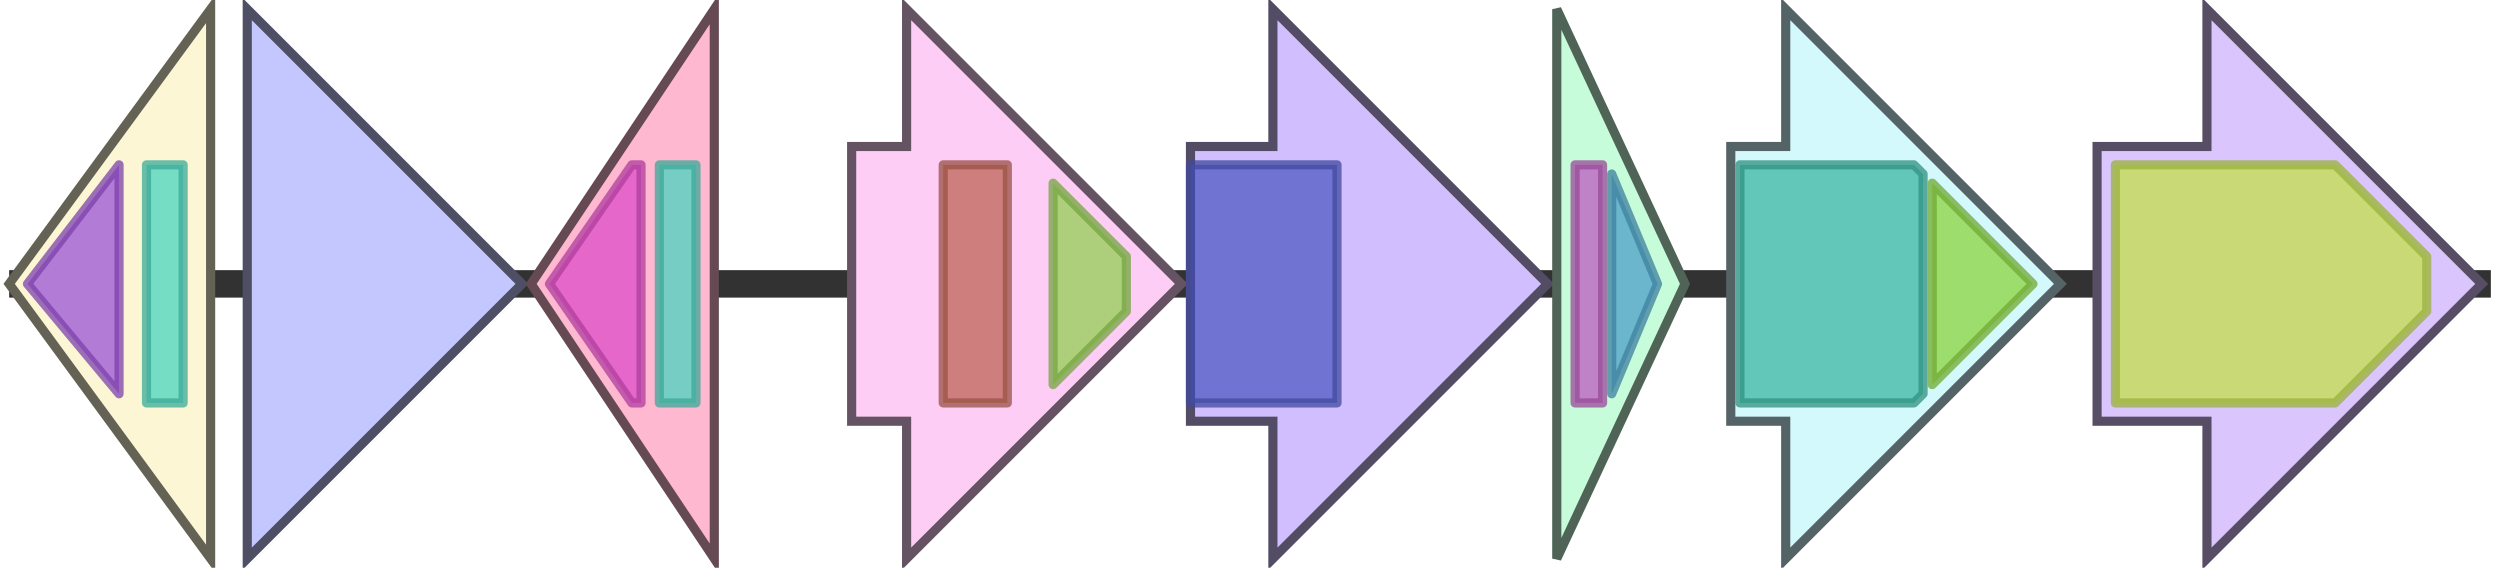 <svg version="1.1" baseProfile="full" xmlns="http://www.w3.org/2000/svg" width="273" height="62">
	<line x1="1" y1="31" x2="272" y2="31" style="stroke:rgb(50,50,50); stroke-width:3 "/>
	<g>
		<title>phlH</title>
		<polygon class="phlH" points="23,16 23,16 23,1 1,31 23,61 23,46 23,46" fill="rgb(252,246,213)" fill-opacity="1.0" stroke="rgb(100,98,85)" stroke-width="1" />
		<g>
			<title>PF09209</title>
			<polygon class="PF09209" points="3,31 13,18 13,43" stroke-linejoin="round" width="11" height="26" fill="rgb(154,82,215)" stroke="rgb(123,65,172)" stroke-width="1" opacity="0.75" />
		</g>
		<g>
			<title>PF00440</title>
			<rect class="PF00440" x="16" y="18" stroke-linejoin="round" width="4" height="26" fill="rgb(73,212,190)" stroke="rgb(58,169,152)" stroke-width="1" opacity="0.75" />
		</g>
	</g>
	<g>
		<title>phlG</title>
		<polygon class="phlG" points="27,16 27,16 27,1 57,31 27,61 27,46 27,46" fill="rgb(195,199,253)" fill-opacity="1.0" stroke="rgb(78,79,101)" stroke-width="1" />
	</g>
	<g>
		<title>phlF</title>
		<polygon class="phlF" points="78,16 78,16 78,1 58,31 78,61 78,46 78,46" fill="rgb(254,184,208)" fill-opacity="1.0" stroke="rgb(101,73,83)" stroke-width="1" />
		<g>
			<title>PF16859</title>
			<polygon class="PF16859" points="60,31 69,18 70,18 70,44 69,44" stroke-linejoin="round" width="10" height="26" fill="rgb(219,77,198)" stroke="rgb(175,61,158)" stroke-width="1" opacity="0.75" />
		</g>
		<g>
			<title>PF00440</title>
			<rect class="PF00440" x="72" y="18" stroke-linejoin="round" width="4" height="26" fill="rgb(73,212,190)" stroke="rgb(58,169,152)" stroke-width="1" opacity="0.75" />
		</g>
	</g>
	<g>
		<title>phlA</title>
		<polygon class="phlA" points="93,16 99,16 99,1 129,31 99,61 99,46 93,46" fill="rgb(254,205,246)" fill-opacity="1.0" stroke="rgb(101,82,98)" stroke-width="1" />
		<g>
			<title>PF08545</title>
			<rect class="PF08545" x="103" y="18" stroke-linejoin="round" width="7" height="26" fill="rgb(189,102,84)" stroke="rgb(151,81,67)" stroke-width="1" opacity="0.75" />
		</g>
		<g>
			<title>PF08541</title>
			<polygon class="PF08541" points="115,20 123,28 123,34 115,42" stroke-linejoin="round" width="8" height="26" fill="rgb(146,207,81)" stroke="rgb(116,165,64)" stroke-width="1" opacity="0.75" />
		</g>
	</g>
	<g>
		<title>phlC</title>
		<polygon class="phlC" points="130,16 139,16 139,1 169,31 139,61 139,46 130,46" fill="rgb(208,190,254)" fill-opacity="1.0" stroke="rgb(83,76,101)" stroke-width="1" />
		<g>
			<title>PF00108</title>
			<rect class="PF00108" x="130" y="18" stroke-linejoin="round" width="16" height="26" fill="rgb(82,90,195)" stroke="rgb(65,72,156)" stroke-width="1" opacity="0.75" />
		</g>
	</g>
	<g>
		<title>phlB</title>
		<polygon class="phlB" points="170,16 170,16 170,1 184,31 170,61 170,46 170,46" fill="rgb(199,252,218)" fill-opacity="1.0" stroke="rgb(79,100,87)" stroke-width="1" />
		<g>
			<title>PF12172</title>
			<rect class="PF12172" x="172" y="18" stroke-linejoin="round" width="3" height="26" fill="rgb(189,90,191)" stroke="rgb(151,72,152)" stroke-width="1" opacity="0.75" />
		</g>
		<g>
			<title>PF01796</title>
			<polygon class="PF01796" points="176,19 181,31 176,43" stroke-linejoin="round" width="6" height="26" fill="rgb(76,159,198)" stroke="rgb(60,127,158)" stroke-width="1" opacity="0.75" />
		</g>
	</g>
	<g>
		<title>phlD</title>
		<polygon class="phlD" points="189,16 195,16 195,1 225,31 195,61 195,46 189,46" fill="rgb(211,249,253)" fill-opacity="1.0" stroke="rgb(84,99,101)" stroke-width="1" />
		<g>
			<title>PF00195</title>
			<polygon class="PF00195" points="190,18 209,18 210,19 210,43 209,44 190,44" stroke-linejoin="round" width="20" height="26" fill="rgb(60,181,161)" stroke="rgb(47,144,128)" stroke-width="1" opacity="0.75" />
		</g>
		<g>
			<title>PF02797</title>
			<polygon class="PF02797" points="211,20 222,31 211,42" stroke-linejoin="round" width="14" height="26" fill="rgb(139,212,63)" stroke="rgb(111,169,50)" stroke-width="1" opacity="0.75" />
		</g>
	</g>
	<g>
		<title>phlE</title>
		<polygon class="phlE" points="229,16 241,16 241,1 271,31 241,61 241,46 229,46" fill="rgb(218,197,253)" fill-opacity="1.0" stroke="rgb(87,78,101)" stroke-width="1" />
		<g>
			<title>PF07690</title>
			<polygon class="PF07690" points="231,18 255,18 265,28 265,34 255,44 231,44" stroke-linejoin="round" width="34" height="26" fill="rgb(193,224,74)" stroke="rgb(154,179,59)" stroke-width="1" opacity="0.75" />
		</g>
	</g>
</svg>
